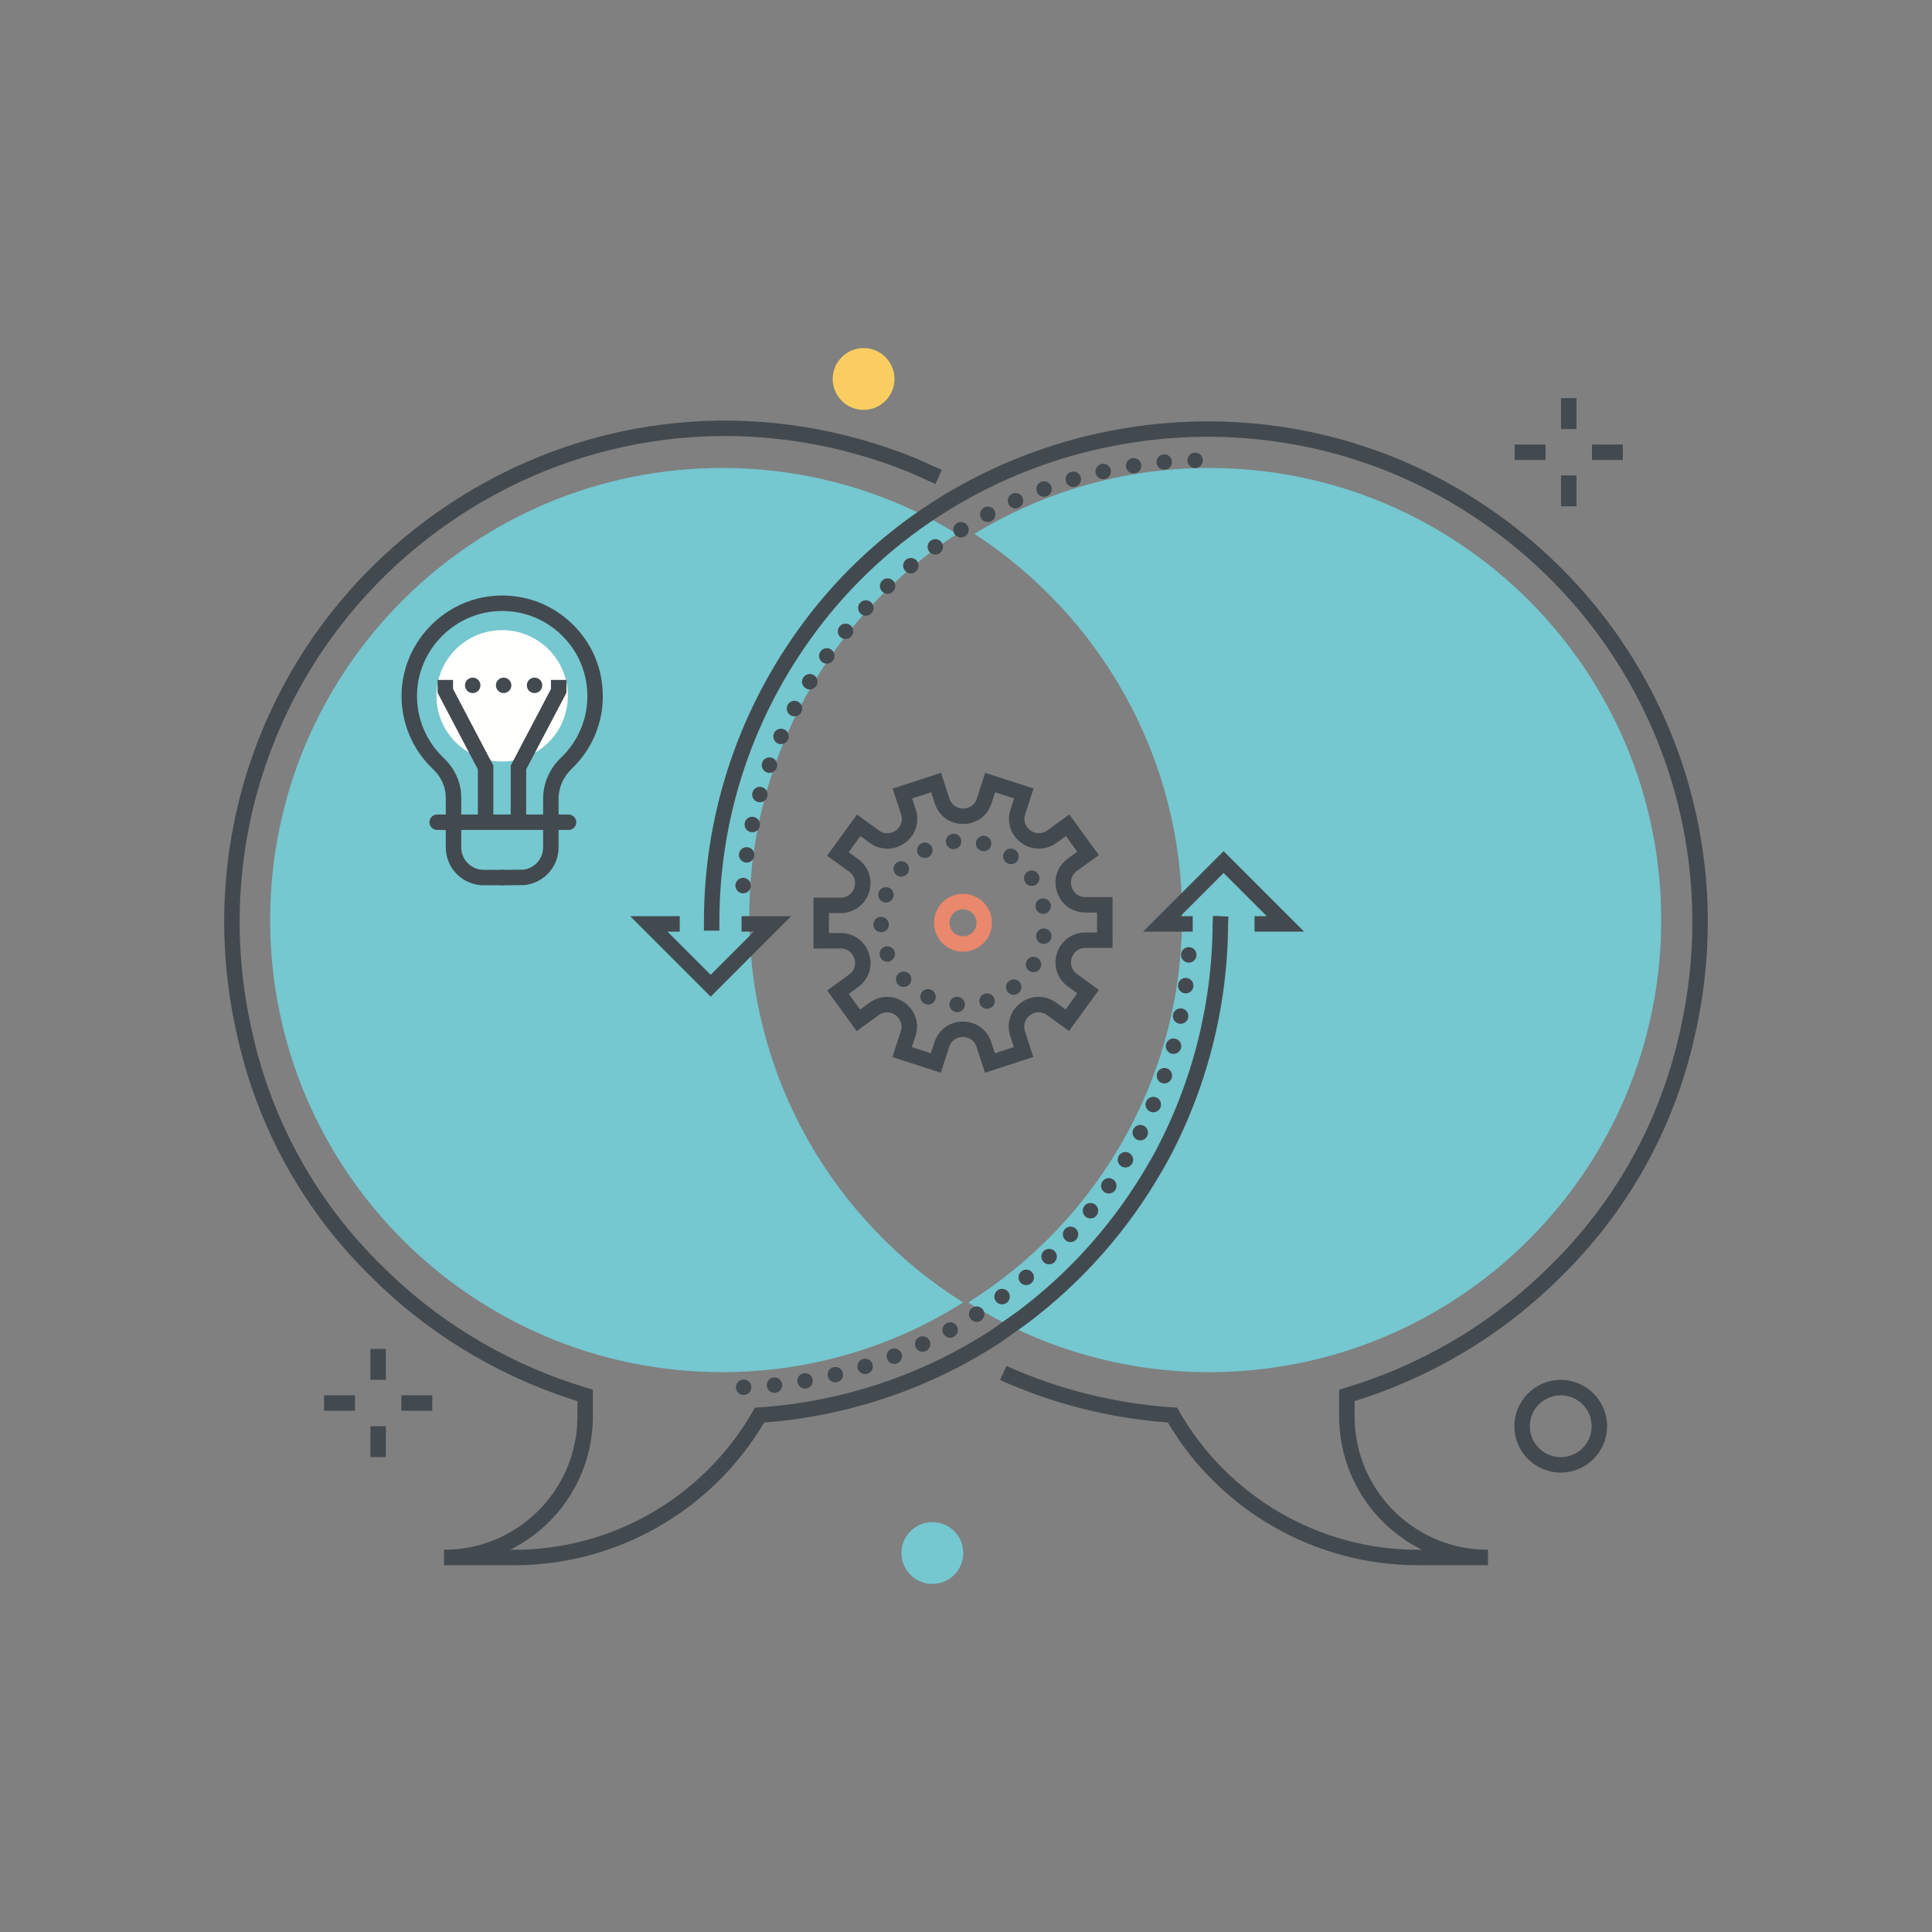 <svg xmlns="http://www.w3.org/2000/svg" width="250" height="250" viewBox="0 0 250 250">
  <rect x="0" y="0" width="250" height="250" fill="#808080" stroke="none"/>
  <g fill="none" fill-rule="evenodd">
    <path fill="#75C7D0" d="M96.959 118.555C96.959 97.822 107.662 79.6 123.834 69.078 114.978 63.682 104.588 60.555 93.459 60.555 61.151 60.555 34.959 86.746 34.959 119.055 34.959 151.363 61.151 177.555 93.459 177.555 104.923 177.555 115.603 174.24 124.629 168.541 108.013 158.105 96.959 139.626 96.959 118.555M156.459 60.555C145.33 60.555 134.94 63.682 126.084 69.078 142.257 79.6 152.959 97.822 152.959 118.555 152.959 139.626 141.906 158.105 125.289 168.541 134.315 174.24 144.996 177.555 156.459 177.555 188.768 177.555 214.959 151.363 214.959 119.055 214.959 86.746 188.768 60.555 156.459 60.555"/>
    <path fill="#434A4F" d="M192.547,202.537 L183.415,202.537 C170.187,202.537 157.862,195.475 151.117,184.071 C143.575,183.508 136.275,181.66 129.409,178.573 L130.23,176.749 C137.038,179.81 144.289,181.615 151.782,182.113 L152.317,182.148 L152.583,182.614 C158.91,193.669 170.724,200.537 183.415,200.537 L183.981,200.537 C182.871,199.983 181.807,199.318 180.804,198.545 C178.696,196.922 176.975,194.923 175.689,192.603 C174.115,189.765 173.283,186.539 173.283,183.273 L173.283,179.82 L173.997,179.607 C183.436,176.796 192.173,171.768 199.263,165.066 L200.37,163.994 C208.888,155.741 214.754,145.26 217.335,133.683 C223.611,106.555 211.658,78.924 187.593,64.92 C159.748,48.717 123.346,56.622 104.717,82.916 C97.056,93.729 93.035,106.397 93.089,119.551 L93.089,120.429 L91.089,120.429 L91.089,119.555 C91.034,105.986 95.181,92.915 103.085,81.76 C122.305,54.628 159.867,46.474 188.598,63.192 C213.427,77.64 225.759,106.146 219.285,134.126 C216.621,146.077 210.561,156.904 201.762,165.43 L200.646,166.511 C193.5,173.266 184.746,178.369 175.283,181.307 L175.283,183.273 C175.283,186.201 176.028,189.091 177.438,191.633 C178.591,193.713 180.134,195.505 182.023,196.96 C185.063,199.3 188.701,200.537 192.547,200.537 L192.547,202.537"/>
    <polygon fill="#434A4F" points="47.933 178.551 49.933 178.551 49.933 174.551 47.933 174.551"/>
    <polygon fill="#434A4F" points="47.933 188.551 49.933 188.551 49.933 184.551 47.933 184.551"/>
    <polygon fill="#434A4F" points="51.933 182.551 55.933 182.551 55.933 180.551 51.933 180.551"/>
    <polygon fill="#434A4F" points="41.933 182.551 45.933 182.551 45.933 180.551 41.933 180.551"/>
    <path fill="#434A4F" d="M66.587,202.537 L57.455,202.537 L57.455,200.537 C61.3,200.537 64.939,199.3 67.977,196.96 C69.867,195.505 71.41,193.713 72.563,191.633 C73.973,189.091 74.718,186.2 74.718,183.273 L74.718,181.307 C65.255,178.369 56.501,173.266 49.364,166.519 L48.24,165.43 C39.44,156.904 33.38,146.077 30.714,134.119 C24.243,106.146 36.574,77.64 61.403,63.192 C78.778,53.08 99.551,51.643 118.392,59.249 L121.869,60.81 L121.05,62.634 L117.608,61.088 C99.378,53.731 79.245,55.122 62.408,64.92 C38.343,78.924 26.39,106.555 32.664,133.675 C35.247,145.259 41.114,155.74 49.632,163.994 L50.747,165.075 C57.828,171.768 66.565,176.796 76.004,179.607 L76.718,179.82 L76.718,183.273 C76.718,186.539 75.886,189.765 74.312,192.603 C73.026,194.923 71.304,196.922 69.198,198.545 C68.194,199.318 67.131,199.983 66.02,200.537 L66.587,200.537 C79.277,200.537 91.091,193.669 97.418,182.614 L97.684,182.148 L98.219,182.113 C108.867,181.405 119.228,177.965 128.182,172.167 L131.775,169.623 C138.668,164.423 144.363,157.967 148.678,150.452 L149.241,149.472 C154.212,140.339 156.868,129.985 156.912,119.551 L156.961,118.508 L158.959,118.603 L158.911,119.602 C158.867,130.324 156.127,141.005 150.987,150.448 L150.412,151.448 C145.963,159.198 140.089,165.856 132.955,171.238 L129.303,173.823 C120.179,179.732 109.684,183.263 98.884,184.071 C92.139,195.475 79.814,202.537 66.587,202.537"/>
    <polygon fill="#434A4F" points="201.996 55.52 203.996 55.52 203.996 51.52 201.996 51.52"/>
    <polygon fill="#434A4F" points="201.996 65.52 203.996 65.52 203.996 61.52 201.996 61.52"/>
    <polygon fill="#434A4F" points="205.996 59.52 209.996 59.52 209.996 57.52 205.996 57.52"/>
    <polygon fill="#434A4F" points="195.996 59.52 199.996 59.52 199.996 57.52 195.996 57.52"/>
    <path fill="#434A4F" d="M153.65 59.592C153.639 59.042 154.079 58.582 154.63 58.572 155.18 58.552 155.639 58.993 155.65 59.552 155.659 60.102 155.22 60.552 154.67 60.572 154.659 60.572 154.659 60.572 154.65 60.572 154.11 60.572 153.659 60.132 153.65 59.592zM149.659 59.872C149.61 59.322 150.019 58.842 150.57 58.792 151.119 58.743 151.599 59.152 151.65 59.703 151.7 60.252 151.3 60.732 150.74 60.782 150.71 60.782 150.68 60.782 150.65 60.782 150.139 60.782 149.71 60.393 149.659 59.872zM145.7 60.422C145.619 59.872 145.99 59.362 146.539 59.282 147.079 59.192 147.59 59.572 147.68 60.112 147.76 60.663 147.389 61.172 146.84 61.252 146.789 61.262 146.74 61.262 146.69 61.262 146.2 61.262 145.78 60.912 145.7 60.422zM141.78 61.232C141.659 60.692 141.999 60.152 142.539 60.032 143.079 59.913 143.61 60.252 143.74 60.792 143.86 61.332 143.519 61.862 142.979 61.993 142.909 62.002 142.829 62.012 142.76 62.012 142.3 62.012 141.889 61.692 141.78 61.232zM137.93 62.302C137.769 61.772 138.079 61.212 138.61 61.062 139.139 60.902 139.69 61.203 139.849 61.732 140.01 62.262 139.7 62.822 139.17 62.973 139.079 63.002 138.979 63.022 138.889 63.022 138.46 63.022 138.059 62.732 137.93 62.302zM134.159 63.632C133.97 63.112 134.229 62.532 134.749 62.342 135.269 62.152 135.84 62.412 136.039 62.933 136.229 63.453 135.96 64.022 135.45 64.223 135.329 64.262 135.21 64.282 135.099 64.282 134.69 64.282 134.309 64.032 134.159 63.632zM130.49 65.203C130.26 64.703 130.49 64.112 130.99 63.882 131.499 63.652 132.09 63.882 132.32 64.382 132.539 64.893 132.32 65.482 131.809 65.703 131.68 65.762 131.539 65.792 131.4 65.792 131.019 65.792 130.659 65.572 130.49 65.203zM126.929 67.022C126.67 66.532 126.86 65.933 127.349 65.672 127.829 65.412 128.44 65.592 128.7 66.082 128.96 66.572 128.769 67.172 128.289 67.433 128.139 67.512 127.979 67.552 127.82 67.552 127.46 67.552 127.11 67.362 126.929 67.022zM123.499 69.072C123.21 68.602 123.36 67.982 123.82 67.692 124.289 67.402 124.909 67.552 125.2 68.022 125.49 68.482 125.349 69.102 124.88 69.393 124.71 69.493 124.53 69.542 124.349 69.542 124.019 69.542 123.69 69.382 123.499 69.072zM120.22 71.352C119.889 70.902 119.999 70.272 120.45 69.953 120.889 69.632 121.519 69.732 121.84 70.183 122.159 70.632 122.059 71.252 121.61 71.582 121.44 71.703 121.229 71.762 121.03 71.762 120.72 71.762 120.409 71.622 120.22 71.352zM117.09 73.832C116.74 73.413 116.8 72.782 117.229 72.433 117.65 72.082 118.28 72.143 118.63 72.562 118.979 72.993 118.92 73.622 118.499 73.973 118.309 74.122 118.09 74.203 117.86 74.203 117.57 74.203 117.289 74.072 117.09 73.832zM114.13 76.522C113.749 76.122 113.769 75.493 114.17 75.112 114.57 74.732 115.21 74.752 115.59 75.162 115.96 75.562 115.95 76.192 115.539 76.572 115.349 76.752 115.099 76.842 114.86 76.842 114.59 76.842 114.329 76.732 114.13 76.522zM111.36 79.413C110.95 79.032 110.929 78.402 111.309 77.993 111.679 77.592 112.32 77.572 112.72 77.942 113.119 78.322 113.15 78.953 112.769 79.362 112.57 79.572 112.309 79.672 112.039 79.672 111.789 79.672 111.55 79.592 111.36 79.413zM108.78 82.473C108.349 82.122 108.289 81.493 108.639 81.062 108.99 80.632 109.619 80.572 110.039 80.913 110.47 81.262 110.539 81.893 110.19 82.322 109.99 82.572 109.7 82.692 109.409 82.692 109.19 82.692 108.96 82.622 108.78 82.473zM106.409 85.692C105.96 85.372 105.849 84.743 106.179 84.292 106.49 83.842 107.119 83.743 107.57 84.062 108.019 84.382 108.119 85.002 107.809 85.453 107.61 85.732 107.3 85.872 106.99 85.872 106.789 85.872 106.59 85.812 106.409 85.692zM104.26 89.062C103.789 88.772 103.639 88.162 103.929 87.692 104.22 87.223 104.84 87.072 105.309 87.362 105.78 87.652 105.929 88.262 105.639 88.743L105.639 88.732C105.45 89.042 105.119 89.212 104.78 89.212 104.61 89.212 104.429 89.163 104.26 89.062zM102.34 92.582C101.849 92.322 101.67 91.712 101.92 91.223 102.179 90.732 102.78 90.552 103.269 90.802 103.76 91.062 103.95 91.672 103.69 92.152 103.51 92.502 103.17 92.692 102.809 92.692 102.65 92.692 102.49 92.652 102.34 92.582zM100.659 96.212C100.159 95.982 99.929 95.393 100.15 94.893 100.369 94.382 100.96 94.152 101.47 94.382 101.979 94.602 102.2 95.192 101.979 95.703 101.82 96.072 101.45 96.292 101.059 96.292 100.929 96.292 100.789 96.272 100.659 96.212zM99.229 99.953C98.71 99.762 98.44 99.183 98.63 98.662 98.82 98.143 99.39 97.882 99.91 98.062 100.429 98.252 100.7 98.832 100.51 99.353 100.36 99.752 99.979 100.012 99.57 100.012 99.46 100.012 99.34 99.993 99.229 99.953zM98.05 103.772C97.519 103.623 97.21 103.062 97.369 102.532 97.519 102.002 98.07 101.703 98.599 101.852 99.139 102.002 99.44 102.562 99.289 103.092 99.16 103.532 98.76 103.812 98.329 103.812 98.229 103.812 98.14 103.802 98.05 103.772zM97.13 107.663C96.59 107.552 96.249 107.012 96.369 106.473 96.479 105.933 97.019 105.592 97.559 105.712 98.09 105.832 98.44 106.362 98.32 106.902 98.219 107.373 97.8 107.692 97.34 107.692 97.269 107.692 97.199 107.683 97.13 107.663zM96.469 111.612C95.929 111.522 95.55 111.022 95.63 110.473 95.71 109.922 96.219 109.552 96.769 109.632 97.309 109.712 97.69 110.223 97.61 110.772 97.53 111.262 97.11 111.623 96.619 111.623 96.57 111.623 96.519 111.612 96.469 111.612zM96.079 115.592C95.53 115.542 95.119 115.062 95.16 114.512 95.16 114.512 95.16 114.512 95.17 114.512 95.21 113.962 95.69 113.552 96.24 113.592 96.789 113.643 97.199 114.123 97.16 114.672 97.119 115.192 96.679 115.592 96.16 115.592 96.139 115.592 96.11 115.592 96.079 115.592zM153.76 124.562C153.21 124.522 152.789 124.042 152.829 123.493L152.829 123.502C152.869 122.942 153.34 122.532 153.889 122.562 154.44 122.602 154.86 123.072 154.82 123.632 154.82 123.632 154.82 123.632 154.829 123.632 154.789 124.152 154.349 124.562 153.829 124.562 153.809 124.562 153.789 124.562 153.76 124.562zM153.3 128.532C152.749 128.462 152.369 127.953 152.44 127.413 152.51 126.862 153.019 126.473 153.559 126.552 154.11 126.623 154.499 127.123 154.42 127.672 154.36 128.172 153.93 128.542 153.43 128.542 153.389 128.542 153.34 128.532 153.3 128.532zM152.579 132.462C152.03 132.352 151.68 131.832 151.789 131.282 151.9 130.743 152.43 130.393 152.97 130.502 153.51 130.612 153.86 131.143 153.749 131.683 153.659 132.152 153.24 132.482 152.769 132.482 152.71 132.482 152.639 132.482 152.579 132.462zM151.59 136.342C151.059 136.192 150.74 135.643 150.889 135.112 151.03 134.582 151.579 134.262 152.11 134.413 152.65 134.552 152.96 135.102 152.82 135.632 152.69 136.082 152.289 136.372 151.849 136.372 151.769 136.372 151.68 136.362 151.59 136.342zM150.34 140.143C149.82 139.962 149.55 139.393 149.729 138.862 149.909 138.342 150.479 138.072 150.999 138.252 151.519 138.433 151.8 139.002 151.619 139.522 151.47 139.933 151.09 140.192 150.67 140.192 150.559 140.192 150.45 140.172 150.34 140.143zM148.849 143.852C148.34 143.632 148.099 143.052 148.309 142.542 148.53 142.032 149.119 141.792 149.63 142.012 150.13 142.223 150.369 142.812 150.159 143.322 149.99 143.703 149.619 143.933 149.229 143.933 149.099 143.933 148.97 143.902 148.849 143.852zM147.099 147.453C146.61 147.203 146.409 146.602 146.659 146.112 146.909 145.622 147.51 145.422 147.999 145.672 148.499 145.913 148.69 146.522 148.44 147.012 148.269 147.362 147.92 147.562 147.55 147.562 147.4 147.562 147.249 147.532 147.099 147.453zM145.119 150.933C144.639 150.652 144.49 150.032 144.769 149.562 145.05 149.082 145.659 148.933 146.139 149.212 146.619 149.493 146.769 150.102 146.49 150.582 146.3 150.893 145.97 151.072 145.63 151.072 145.46 151.072 145.28 151.022 145.119 150.933zM142.909 154.272C142.46 153.953 142.34 153.332 142.65 152.882 142.97 152.422 143.59 152.302 144.039 152.622 144.499 152.933 144.61 153.552 144.3 154.012 144.11 154.292 143.8 154.442 143.479 154.442 143.28 154.442 143.09 154.382 142.909 154.272zM140.49 157.453C140.059 157.112 139.979 156.482 140.32 156.052 140.67 155.612 141.289 155.542 141.729 155.882 142.159 156.223 142.229 156.852 141.889 157.282 141.889 157.282 141.889 157.282 141.9 157.282 141.7 157.532 141.4 157.663 141.11 157.663 140.889 157.663 140.67 157.592 140.49 157.453zM137.86 160.462C137.45 160.092 137.42 159.462 137.789 159.052 138.159 158.643 138.789 158.612 139.2 158.982 139.61 159.352 139.639 159.982 139.269 160.393 139.079 160.612 138.8 160.723 138.53 160.723 138.289 160.723 138.05 160.643 137.86 160.462zM135.039 163.302C134.65 162.902 134.659 162.272 135.059 161.882 135.45 161.502 136.09 161.512 136.47 161.902 136.86 162.302 136.849 162.933 136.45 163.322 136.26 163.512 136.01 163.602 135.749 163.602 135.49 163.602 135.229 163.502 135.039 163.302zM132.03 165.942C131.68 165.522 131.729 164.882 132.15 164.532 132.57 164.172 133.2 164.223 133.559 164.643 133.92 165.062 133.86 165.692 133.44 166.052 133.26 166.212 133.03 166.292 132.8 166.292 132.51 166.292 132.229 166.172 132.03 165.942zM128.86 168.372C128.53 167.933 128.63 167.302 129.07 166.973 129.51 166.643 130.139 166.743 130.47 167.183 130.8 167.622 130.71 168.252 130.26 168.582 130.079 168.712 129.88 168.782 129.67 168.782 129.36 168.782 129.059 168.643 128.86 168.372zM125.539 170.592C125.24 170.132 125.369 169.512 125.84 169.212 126.3 168.913 126.92 169.042 127.22 169.512 127.519 169.973 127.38 170.592 126.92 170.893 126.749 171.002 126.57 171.052 126.38 171.052 126.05 171.052 125.729 170.893 125.539 170.592zM122.07 172.582C121.809 172.102 121.979 171.493 122.47 171.223 122.95 170.953 123.559 171.132 123.82 171.612 124.09 172.102 123.92 172.712 123.429 172.973 123.28 173.062 123.11 173.102 122.95 173.102 122.599 173.102 122.26 172.913 122.07 172.582zM118.479 174.342C118.249 173.842 118.46 173.243 118.97 173.012 119.47 172.772 120.059 172.993 120.3 173.493 120.53 173.993 120.309 174.582 119.809 174.822 119.679 174.882 119.53 174.913 119.389 174.913 119.01 174.913 118.65 174.703 118.479 174.342zM114.789 175.852C114.59 175.332 114.84 174.752 115.36 174.552 115.869 174.352 116.45 174.612 116.65 175.122 116.849 175.643 116.599 176.223 116.079 176.422 115.96 176.462 115.84 176.493 115.72 176.493 115.32 176.493 114.94 176.243 114.789 175.852zM110.99 177.112C110.829 176.582 111.119 176.022 111.65 175.862 112.179 175.692 112.74 175.982 112.9 176.512 113.07 177.042 112.769 177.602 112.249 177.762 112.15 177.802 112.05 177.812 111.95 177.812 111.519 177.812 111.13 177.542 110.99 177.112zM107.119 178.112C106.99 177.582 107.32 177.042 107.86 176.913 108.4 176.782 108.94 177.112 109.07 177.643 109.2 178.183 108.869 178.723 108.329 178.852 108.249 178.872 108.17 178.882 108.09 178.882 107.639 178.882 107.229 178.572 107.119 178.112zM103.19 178.862C103.099 178.312 103.46 177.792 104.01 177.703 104.55 177.612 105.07 177.973 105.159 178.522 105.26 179.062 104.889 179.582 104.349 179.672 104.289 179.683 104.229 179.692 104.179 179.692 103.7 179.692 103.28 179.342 103.19 178.862zM99.219 179.332C99.17 178.782 99.57 178.292 100.119 178.243 100.659 178.183 101.159 178.582 101.21 179.132 101.269 179.683 100.869 180.172 100.32 180.223 100.289 180.232 100.249 180.232 100.22 180.232 99.71 180.232 99.28 179.852 99.219 179.332zM95.229 179.552C95.21 179.002 95.64 178.532 96.19 178.512 96.749 178.493 97.21 178.922 97.229 179.473 97.249 180.032 96.82 180.493 96.269 180.512 96.249 180.512 96.24 180.512 96.229 180.512 95.699 180.512 95.249 180.092 95.229 179.552z"/>
    <polyline fill="#434A4F" points="91.959 128.969 81.545 118.555 87.959 118.555 87.959 120.555 86.373 120.555 91.959 126.141 97.545 120.555 95.959 120.555 95.959 118.555 102.373 118.555 91.959 128.969"/>
    <polyline fill="#434A4F" points="168.748 120.55 162.334 120.55 162.334 118.55 163.92 118.55 158.334 112.964 152.748 118.55 154.334 118.55 154.334 120.55 147.92 120.55 158.334 110.136 168.748 120.55"/>
    <path fill="#434A4F" d="M201.959,180.555 C199.754,180.555 197.959,182.35 197.959,184.555 C197.959,186.761 199.754,188.555 201.959,188.555 C204.165,188.555 205.959,186.761 205.959,184.555 C205.959,182.35 204.165,180.555 201.959,180.555 Z M201.959,190.555 C198.651,190.555 195.959,187.864 195.959,184.555 C195.959,181.247 198.651,178.555 201.959,178.555 C205.268,178.555 207.959,181.247 207.959,184.555 C207.959,187.864 205.268,190.555 201.959,190.555 Z"/>
    <path fill="#75C7D0" d="M124.648,200.961 C124.648,203.17 122.857,204.961 120.648,204.961 C118.439,204.961 116.648,203.17 116.648,200.961 C116.648,198.752 118.439,196.961 120.648,196.961 C122.857,196.961 124.648,198.752 124.648,200.961"/>
    <path fill="#FACD60" d="M115.75,49.039 C115.75,46.83 113.959,45.039 111.75,45.039 C109.541,45.039 107.75,46.83 107.75,49.039 C107.75,51.248 109.541,53.039 111.75,53.039 C113.959,53.039 115.75,51.248 115.75,49.039"/>
    <path fill="#434A4F" d="M117.999,135.498 L120.454,136.295 L120.92,134.859 C121.447,133.237 122.888,132.189 124.593,132.188 C124.593,132.188 124.594,132.188 124.595,132.188 C126.299,132.188 127.741,133.235 128.268,134.856 L128.735,136.292 L131.189,135.494 L130.721,134.058 C130.194,132.437 130.744,130.742 132.123,129.739 C133.502,128.736 135.284,128.736 136.664,129.737 L137.887,130.624 L139.403,128.537 L138.18,127.649 C136.801,126.648 136.249,124.953 136.776,123.331 C137.302,121.709 138.743,120.661 140.449,120.661 L141.959,120.66 L141.958,118.08 L140.448,118.081 C140.448,118.081 140.448,118.081 140.447,118.081 C138.742,118.081 137.3,117.033 136.773,115.412 C136.246,113.791 136.796,112.096 138.175,111.093 L139.396,110.206 L137.924,108.18 L136.702,109.068 C135.324,110.071 133.542,110.072 132.161,109.07 C130.782,108.068 130.23,106.373 130.757,104.752 L131.223,103.315 L128.768,102.519 L128.302,103.956 C127.776,105.577 126.334,106.625 124.63,106.626 C124.629,106.626 124.628,106.626 124.628,106.626 C122.924,106.626 121.482,105.58 120.955,103.959 L120.488,102.522 L118.034,103.321 L118.501,104.757 C119.029,106.378 118.478,108.074 117.099,109.076 C115.722,110.079 113.939,110.081 112.558,109.078 L111.336,108.191 L109.821,110.279 L111.043,111.166 C112.422,112.167 112.974,113.863 112.448,115.484 C111.922,117.106 110.48,118.154 108.775,118.155 L107.265,118.155 L107.265,120.736 L108.776,120.735 C108.777,120.735 108.777,120.735 108.778,120.735 C110.482,120.735 111.923,121.782 112.45,123.402 C112.978,125.024 112.428,126.719 111.049,127.722 L109.828,128.61 L111.299,130.633 L112.52,129.746 C113.899,128.743 115.682,128.742 117.061,129.744 C118.441,130.746 118.992,132.441 118.466,134.062 L117.999,135.498 Z M121.739,138.815 L115.48,136.784 L116.563,133.445 C116.871,132.496 116.416,131.747 115.886,131.362 C115.357,130.977 114.503,130.776 113.696,131.363 L110.857,133.427 L107.034,128.169 L109.872,126.104 C110.68,125.518 110.751,124.644 110.549,124.021 C110.346,123.399 109.775,122.735 108.778,122.735 L108.777,122.735 L105.266,122.737 L105.264,116.156 L108.774,116.155 C109.772,116.154 110.344,115.489 110.545,114.867 C110.747,114.245 110.675,113.371 109.868,112.785 L107.027,110.723 L110.893,105.397 L113.733,107.459 C114.541,108.045 115.394,107.843 115.923,107.458 C116.452,107.074 116.908,106.325 116.599,105.376 L115.513,102.038 L121.771,100.002 L122.857,103.34 C123.165,104.288 123.974,104.626 124.628,104.626 L124.629,104.626 C125.283,104.626 126.092,104.287 126.4,103.338 L127.483,99.999 L133.742,102.03 L132.659,105.369 C132.351,106.318 132.807,107.067 133.336,107.451 C133.867,107.835 134.719,108.037 135.527,107.451 L138.366,105.386 L142.19,110.647 L139.351,112.711 C138.544,113.298 138.473,114.171 138.675,114.793 C138.878,115.416 139.45,116.081 140.448,116.081 L143.957,116.079 L143.96,122.659 L140.45,122.661 C139.451,122.661 138.88,123.326 138.678,123.949 C138.476,124.571 138.548,125.444 139.355,126.031 L142.196,128.093 L138.33,133.418 L135.49,131.355 C134.681,130.77 133.828,130.972 133.3,131.356 C132.77,131.741 132.315,132.49 132.624,133.439 L133.709,136.777 L127.451,138.813 L126.366,135.475 C126.057,134.526 125.248,134.188 124.594,134.188 C123.939,134.188 123.131,134.527 122.823,135.476 L121.739,138.815 Z"/>
    <path fill="#E9886C" d="M124.616,117.661 C124.523,117.661 124.429,117.668 124.336,117.683 C123.876,117.756 123.471,118.005 123.198,118.383 C122.924,118.761 122.814,119.223 122.888,119.683 C122.961,120.144 123.21,120.548 123.587,120.821 C124.367,121.387 125.462,121.212 126.026,120.432 C126.591,119.652 126.416,118.558 125.636,117.994 L125.636,117.993 C125.335,117.775 124.98,117.661 124.616,117.661 Z M124.607,123.152 C123.845,123.152 123.077,122.921 122.414,122.441 C121.604,121.854 121.07,120.987 120.912,119.998 C120.755,119.01 120.991,118.02 121.578,117.209 C122.165,116.399 123.033,115.866 124.021,115.708 C125.007,115.552 125.999,115.786 126.81,116.374 L126.81,116.373 C128.482,117.585 128.857,119.932 127.646,121.605 C126.914,122.615 125.768,123.152 124.607,123.152 Z"/>
    <path fill="#434A4F" d="M122.4,108.993 C122.34,108.442 122.729,107.953 123.28,107.882 C123.829,107.822 124.329,108.212 124.389,108.762 C124.45,109.312 124.059,109.802 123.51,109.873 C123.47,109.873 123.44,109.882 123.4,109.882 C122.9,109.882 122.46,109.502 122.4,108.993 Z M127.03,110.112 C126.49,109.973 126.17,109.433 126.309,108.893 C126.45,108.362 126.999,108.042 127.53,108.183 C128.07,108.322 128.389,108.862 128.249,109.402 C128.13,109.852 127.729,110.152 127.28,110.152 C127.2,110.152 127.11,110.143 127.03,110.112 Z M118.789,110.493 C118.53,110.002 118.72,109.393 119.21,109.143 C119.7,108.882 120.3,109.072 120.559,109.562 C120.82,110.052 120.63,110.652 120.139,110.913 C119.99,110.993 119.829,111.022 119.679,111.022 C119.32,111.022 118.97,110.832 118.789,110.493 Z M130.26,111.643 C130.24,111.632 130.229,111.632 130.22,111.623 C129.769,111.292 129.67,110.672 129.99,110.223 C130.32,109.772 130.94,109.672 131.389,109.993 C131.4,110.002 131.409,110.012 131.42,110.012 C131.86,110.342 131.96,110.962 131.639,111.413 C131.44,111.683 131.139,111.822 130.829,111.822 C130.63,111.822 130.43,111.762 130.26,111.643 Z M115.97,113.192 C115.55,112.832 115.51,112.203 115.869,111.782 C116.229,111.373 116.86,111.322 117.28,111.683 C117.7,112.052 117.74,112.683 117.38,113.102 C117.179,113.322 116.9,113.442 116.619,113.442 C116.389,113.442 116.159,113.362 115.97,113.192 Z M132.67,114.192 C132.369,113.723 132.499,113.112 132.97,112.802 C133.43,112.502 134.05,112.643 134.349,113.102 C134.65,113.562 134.519,114.183 134.05,114.482 C133.889,114.592 133.7,114.643 133.51,114.643 C133.18,114.643 132.86,114.482 132.67,114.192 Z M114.3,116.732 C113.78,116.542 113.519,115.973 113.7,115.453 C113.889,114.933 114.47,114.663 114.99,114.852 C115.499,115.042 115.769,115.612 115.579,116.132 C115.44,116.542 115.05,116.792 114.65,116.792 C114.53,116.792 114.42,116.772 114.3,116.732 Z M134.01,117.453 C133.9,116.913 134.24,116.382 134.78,116.272 C135.329,116.163 135.849,116.502 135.97,117.042 C136.079,117.582 135.729,118.112 135.19,118.232 C135.119,118.243 135.05,118.252 134.99,118.252 C134.519,118.252 134.11,117.922 134.01,117.453 Z M113.019,119.663 C112.999,119.112 113.44,118.652 113.99,118.632 C114.539,118.623 114.999,119.062 115.01,119.612 C115.03,120.163 114.59,120.623 114.039,120.632 C114.03,120.632 114.019,120.632 114.019,120.632 C113.47,120.632 113.03,120.203 113.019,119.663 Z M134.909,122.132 C134.36,122.042 133.99,121.522 134.079,120.982 C134.17,120.433 134.69,120.062 135.229,120.152 C135.78,120.243 136.139,120.762 136.059,121.302 C135.97,121.792 135.55,122.143 135.07,122.143 C135.019,122.143 134.96,122.143 134.909,122.132 Z M113.889,123.832 C113.679,123.322 113.92,122.732 114.429,122.522 C114.94,122.312 115.53,122.552 115.74,123.062 C115.95,123.582 115.7,124.163 115.19,124.373 C115.07,124.422 114.94,124.453 114.809,124.453 C114.42,124.453 114.05,124.212 113.889,123.832 Z M133.229,125.663 C132.749,125.382 132.59,124.762 132.88,124.292 C133.159,123.812 133.769,123.663 134.24,123.942 C134.72,124.223 134.88,124.832 134.599,125.312 C134.409,125.623 134.079,125.802 133.729,125.802 C133.559,125.802 133.389,125.752 133.229,125.663 Z M116.21,127.402 C115.829,127.002 115.84,126.373 116.24,125.993 C116.639,125.612 117.269,125.623 117.659,126.022 C118.039,126.422 118.019,127.052 117.619,127.442 C117.429,127.623 117.179,127.712 116.929,127.712 C116.67,127.712 116.409,127.612 116.21,127.402 Z M130.389,128.352 C130.05,127.913 130.119,127.292 130.55,126.953 C130.99,126.602 131.619,126.683 131.96,127.112 C132.3,127.552 132.229,128.172 131.789,128.512 C131.61,128.663 131.389,128.732 131.17,128.732 C130.88,128.732 130.59,128.602 130.389,128.352 Z M119.659,129.893 C119.159,129.663 118.95,129.062 119.179,128.562 C119.42,128.062 120.019,127.852 120.519,128.092 C121.01,128.322 121.229,128.922 120.99,129.422 C120.82,129.782 120.46,129.993 120.09,129.993 C119.95,129.993 119.8,129.962 119.659,129.893 Z M126.769,129.832 C126.61,129.302 126.9,128.743 127.429,128.582 C127.96,128.422 128.519,128.723 128.68,129.243 C128.84,129.772 128.55,130.332 128.019,130.493 C127.92,130.522 127.82,130.542 127.72,130.542 C127.3,130.542 126.9,130.262 126.769,129.832 Z M123.789,130.982 C123.229,130.942 122.82,130.462 122.86,129.913 C122.9,129.352 123.38,128.942 123.929,128.982 C124.479,129.022 124.889,129.502 124.849,130.052 C124.82,130.582 124.38,130.982 123.849,130.982 C123.829,130.982 123.809,130.982 123.789,130.982 Z"/>
    <path fill="#FFFFFE" d="M73.478,90.04 C73.478,94.734 69.672,98.54 64.977,98.54 C60.282,98.54 56.476,94.734 56.476,90.04 C56.476,85.345 60.282,81.539 64.977,81.539 C69.672,81.539 73.478,85.345 73.478,90.04"/>
    <path fill="#434A4F" d="M71.279,107.398 C70.726,107.398 70.279,106.95 70.279,106.398 L70.279,103.365 C70.279,101.361 71.107,99.463 72.612,98.021 C74.799,95.924 76.004,93.104 76.004,90.083 C76.004,87.027 74.782,84.186 72.563,82.083 C70.346,79.981 67.434,78.918 64.375,79.077 C58.721,79.379 54.148,84.054 53.965,89.719 C53.864,92.864 55.118,95.908 57.405,98.072 C58.875,99.463 59.684,101.287 59.684,103.209 L59.684,106.398 C59.684,106.95 59.236,107.398 58.684,107.398 C58.132,107.398 57.684,106.95 57.684,106.398 L57.684,103.209 C57.684,101.842 57.097,100.534 56.031,99.524 C53.328,96.968 51.847,93.371 51.966,89.655 C52.182,82.96 57.586,77.437 64.269,77.08 C67.884,76.888 71.32,78.148 73.939,80.631 C76.56,83.116 78.004,86.473 78.004,90.083 C78.004,93.655 76.58,96.987 73.995,99.465 C72.888,100.526 72.279,101.911 72.279,103.365 L72.279,106.398 C72.279,106.95 71.831,107.398 71.279,107.398"/>
    <path fill="#434A4F" d="M65.071,114.555 C64.523,114.555 64.076,114.114 64.071,113.564 C64.066,113.012 64.51,112.56 65.062,112.555 L67.751,112.53 C68.383,112.446 68.976,112.154 69.427,111.703 C69.976,111.153 70.279,110.423 70.279,109.646 L70.279,106.507 C70.279,105.955 70.726,105.507 71.279,105.507 C71.831,105.507 72.279,105.955 72.279,106.507 L72.279,109.646 C72.279,110.957 71.768,112.19 70.841,113.117 C70.061,113.897 69.028,114.396 67.932,114.523 L67.826,114.529 L65.08,114.555 C65.077,114.555 65.074,114.555 65.071,114.555"/>
    <path fill="#434A4F" d="M73.572,107.396 L56.571,107.396 C56.019,107.396 55.571,106.949 55.571,106.396 C55.571,105.844 56.019,105.396 56.571,105.396 L73.572,105.396 C74.124,105.396 74.572,105.844 74.572,106.396 C74.572,106.949 74.124,107.396 73.572,107.396"/>
    <path fill="#434A4F" d="M65.071,114.555 L62.593,114.555 C61.283,114.555 60.05,114.044 59.122,113.118 C58.195,112.189 57.684,110.956 57.684,109.646 L57.684,106.821 C57.684,106.269 58.132,105.821 58.684,105.821 C59.236,105.821 59.684,106.269 59.684,106.821 L59.684,109.646 C59.684,110.423 59.987,111.153 60.536,111.703 C61.086,112.252 61.816,112.555 62.593,112.555 L65.071,112.555 C65.623,112.555 66.071,113.003 66.071,113.555 C66.071,114.107 65.623,114.555 65.071,114.555"/>
    <polyline fill="#434A4F" points="68.086 106.398 66.086 106.398 66.086 99.066 71.297 89.148 71.297 87.978 73.297 87.978 73.297 89.642 68.086 99.559 68.086 106.398"/>
    <polyline fill="#434A4F" points="63.836 106.398 61.836 106.398 61.836 99.559 56.625 89.642 56.625 87.978 58.625 87.978 58.625 89.148 63.836 99.066 63.836 106.398"/>
    <path fill="#434A4F" d="M60.17,88.683 C60.17,88.132 60.619,87.683 61.17,87.683 C61.72,87.683 62.17,88.132 62.17,88.683 C62.17,89.243 61.72,89.683 61.17,89.683 C60.619,89.683 60.17,89.243 60.17,88.683 Z M64.17,88.683 C64.17,88.132 64.619,87.683 65.17,87.683 C65.719,87.683 66.17,88.132 66.17,88.683 C66.17,89.243 65.719,89.683 65.17,89.683 C64.619,89.683 64.17,89.243 64.17,88.683 Z M68.17,88.683 C68.17,88.132 68.619,87.683 69.17,87.683 C69.719,87.683 70.17,88.132 70.17,88.683 C70.17,89.243 69.719,89.683 69.17,89.683 C68.619,89.683 68.17,89.243 68.17,88.683 Z"/>
  </g>
</svg>
